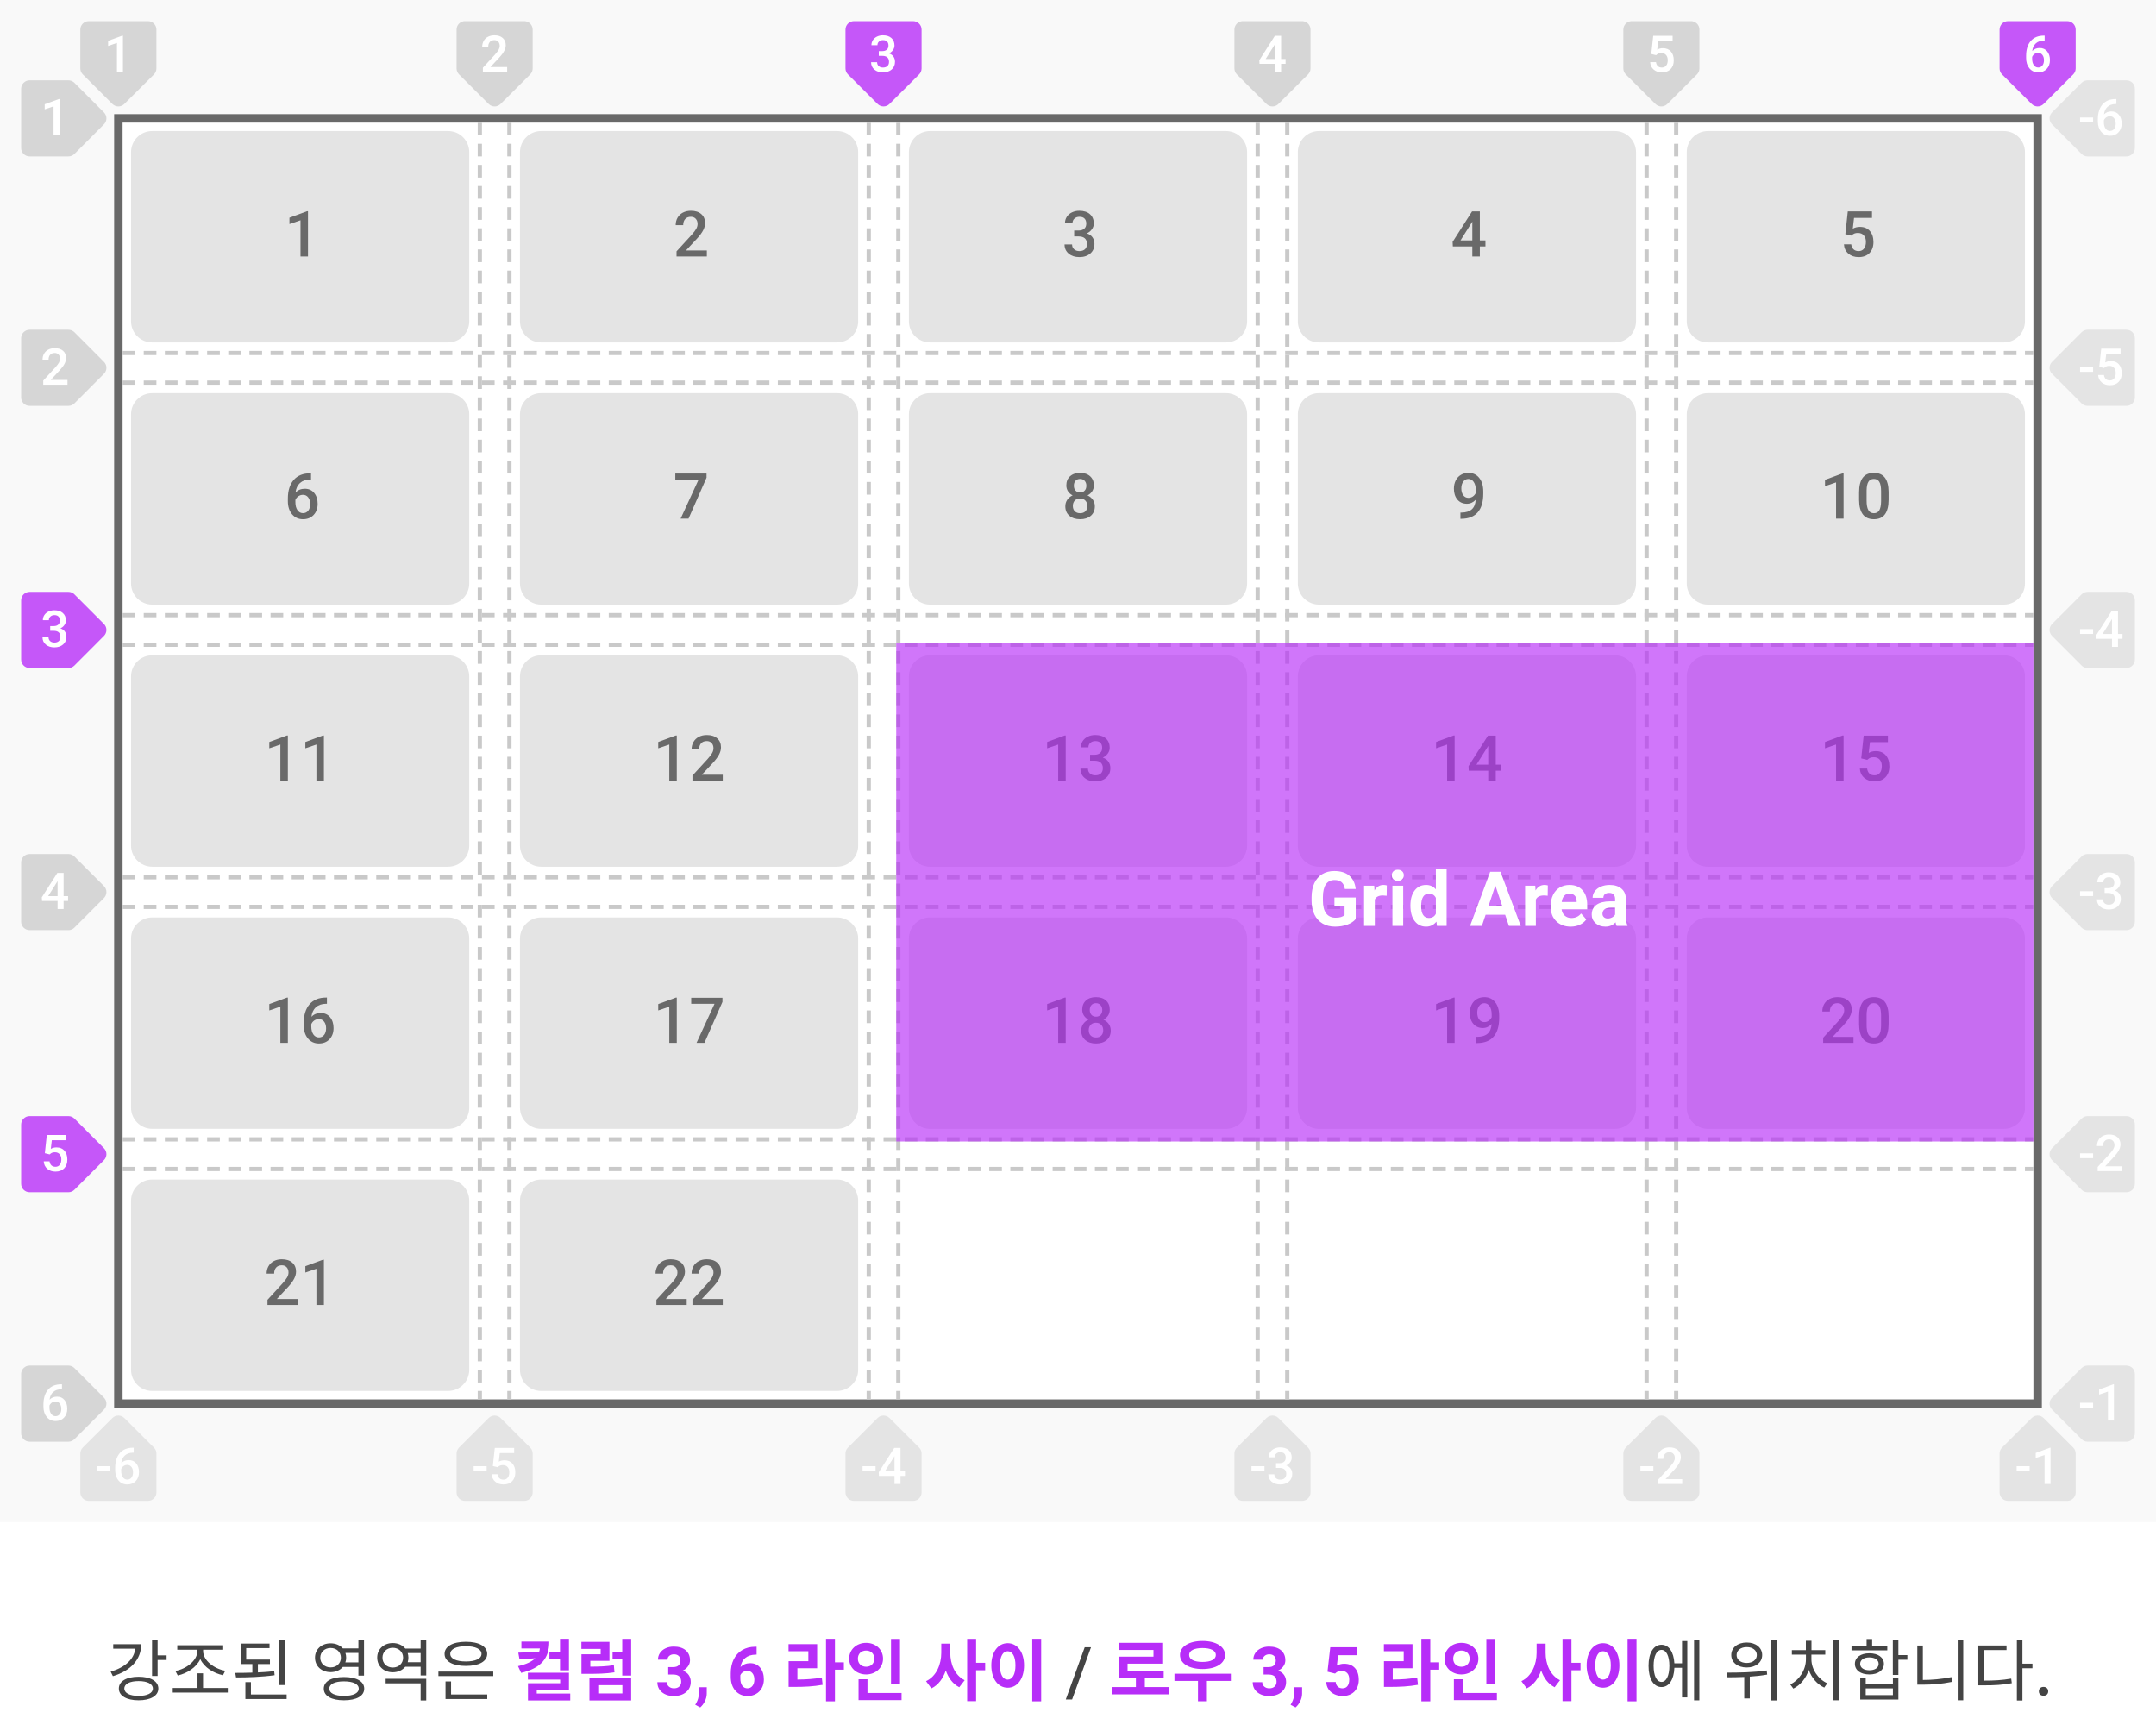 <svg width="510" height="405" viewBox="0 0 510 405" fill="none" xmlns="http://www.w3.org/2000/svg">
<g opacity="0.8">
<rect width="510" height="360" fill="#F7F7F7"/>
<path d="M19 7C19 5.895 19.895 5 21 5H35C36.105 5 37 5.895 37 7V16.186C37 16.717 36.789 17.226 36.413 17.601L29.413 24.589C28.632 25.369 27.368 25.369 26.587 24.589L19.587 17.601C19.211 17.226 19 16.717 19 16.186V7Z" fill="#CCCCCC"/>
<path d="M29.084 17H27.666V10.15L25.574 10.865V9.664L28.902 8.439H29.084V17Z" fill="white"/>
<path d="M108 7C108 5.895 108.895 5 110 5H124C125.105 5 126 5.895 126 7V16.186C126 16.717 125.789 17.226 125.413 17.601L118.413 24.589C117.632 25.369 116.368 25.369 115.587 24.589L108.587 17.601C108.211 17.226 108 16.717 108 16.186V7Z" fill="#CCCCCC"/>
<path d="M119.965 17H114.229V16.021L117.07 12.922C117.48 12.465 117.771 12.084 117.943 11.779C118.119 11.471 118.207 11.162 118.207 10.854C118.207 10.447 118.092 10.119 117.861 9.869C117.635 9.619 117.328 9.494 116.941 9.494C116.48 9.494 116.123 9.635 115.869 9.916C115.615 10.197 115.488 10.582 115.488 11.07H114.064C114.064 10.551 114.182 10.084 114.416 9.67C114.654 9.252 114.992 8.928 115.43 8.697C115.871 8.467 116.379 8.352 116.953 8.352C117.781 8.352 118.434 8.561 118.91 8.979C119.391 9.393 119.631 9.967 119.631 10.701C119.631 11.127 119.51 11.574 119.268 12.043C119.029 12.508 118.637 13.037 118.09 13.631L116.004 15.863H119.965V17Z" fill="white"/>
<path d="M200 7C200 5.895 200.895 5 202 5H216C217.105 5 218 5.895 218 7V16.186C218 16.717 217.789 17.226 217.413 17.601L210.413 24.589C209.632 25.369 208.368 25.369 207.587 24.589L200.587 17.601C200.211 17.226 200 16.717 200 16.186V7Z" fill="#B72DF8"/>
<path d="M207.875 12.084H208.742C209.18 12.08 209.525 11.967 209.779 11.744C210.037 11.521 210.166 11.199 210.166 10.777C210.166 10.371 210.059 10.057 209.844 9.834C209.633 9.607 209.309 9.494 208.871 9.494C208.488 9.494 208.174 9.605 207.928 9.828C207.682 10.047 207.559 10.334 207.559 10.69H206.135C206.135 10.252 206.25 9.854 206.48 9.494C206.715 9.135 207.039 8.855 207.453 8.656C207.871 8.453 208.338 8.352 208.854 8.352C209.705 8.352 210.373 8.566 210.857 8.996C211.346 9.422 211.59 10.016 211.59 10.777C211.59 11.16 211.467 11.521 211.221 11.861C210.979 12.197 210.664 12.451 210.277 12.623C210.746 12.783 211.102 13.035 211.344 13.379C211.59 13.723 211.713 14.133 211.713 14.609C211.713 15.375 211.449 15.984 210.922 16.438C210.398 16.891 209.709 17.117 208.854 17.117C208.033 17.117 207.361 16.898 206.838 16.461C206.314 16.023 206.053 15.441 206.053 14.715H207.477C207.477 15.09 207.602 15.395 207.852 15.629C208.105 15.863 208.445 15.98 208.871 15.98C209.312 15.98 209.66 15.863 209.914 15.629C210.168 15.395 210.295 15.055 210.295 14.609C210.295 14.16 210.162 13.815 209.896 13.572C209.631 13.33 209.236 13.209 208.713 13.209H207.875V12.084Z" fill="white"/>
<path d="M292 7C292 5.895 292.895 5 294 5H308C309.105 5 310 5.895 310 7V16.186C310 16.717 309.789 17.226 309.413 17.601L302.413 24.589C301.632 25.369 300.368 25.369 299.587 24.589L292.587 17.601C292.211 17.226 292 16.717 292 16.186V7Z" fill="#CCCCCC"/>
<path d="M303.045 13.959H304.105V15.102H303.045V17H301.621V15.102H297.936L297.895 14.234L301.574 8.469H303.045V13.959ZM299.389 13.959H301.621V10.396L301.516 10.584L299.389 13.959Z" fill="white"/>
<path d="M384 7C384 5.895 384.895 5 386 5H400C401.105 5 402 5.895 402 7V16.186C402 16.717 401.789 17.226 401.413 17.601L394.413 24.589C393.632 25.369 392.368 25.369 391.587 24.589L384.587 17.601C384.211 17.226 384 16.717 384 16.186V7Z" fill="#CCCCCC"/>
<path d="M390.609 12.77L391.072 8.469H395.654V9.699H392.256L392.021 11.738C392.416 11.512 392.861 11.398 393.357 11.398C394.17 11.398 394.801 11.658 395.25 12.178C395.703 12.697 395.93 13.396 395.93 14.275C395.93 15.143 395.68 15.834 395.18 16.35C394.68 16.861 393.994 17.117 393.123 17.117C392.342 17.117 391.693 16.896 391.178 16.455C390.666 16.01 390.389 15.424 390.346 14.697H391.723C391.777 15.111 391.926 15.43 392.168 15.652C392.41 15.871 392.727 15.98 393.117 15.98C393.555 15.98 393.895 15.824 394.137 15.512C394.383 15.199 394.506 14.773 394.506 14.234C394.506 13.715 394.371 13.305 394.102 13.004C393.832 12.699 393.461 12.547 392.988 12.547C392.73 12.547 392.512 12.582 392.332 12.652C392.152 12.719 391.957 12.852 391.746 13.051L390.609 12.77Z" fill="white"/>
<path d="M473 7C473 5.895 473.895 5 475 5H489C490.105 5 491 5.895 491 7V16.186C491 16.717 490.789 17.226 490.413 17.601L483.413 24.589C482.632 25.369 481.368 25.369 480.587 24.589L473.587 17.601C473.211 17.226 473 16.717 473 16.186V7Z" fill="#B72DF8"/>
<path d="M483.658 8.428V9.605H483.482C482.686 9.617 482.049 9.836 481.572 10.262C481.096 10.688 480.812 11.291 480.723 12.072C481.18 11.592 481.764 11.352 482.475 11.352C483.229 11.352 483.822 11.617 484.256 12.148C484.693 12.68 484.912 13.365 484.912 14.205C484.912 15.072 484.656 15.775 484.145 16.314C483.637 16.85 482.969 17.117 482.141 17.117C481.289 17.117 480.598 16.803 480.066 16.174C479.539 15.545 479.275 14.721 479.275 13.701V13.215C479.275 11.719 479.639 10.547 480.365 9.699C481.096 8.852 482.145 8.428 483.512 8.428H483.658ZM482.129 12.5C481.816 12.5 481.529 12.588 481.268 12.764C481.01 12.94 480.82 13.174 480.699 13.467V13.9C480.699 14.533 480.832 15.037 481.098 15.412C481.363 15.783 481.707 15.969 482.129 15.969C482.551 15.969 482.885 15.81 483.131 15.494C483.377 15.178 483.5 14.762 483.5 14.246C483.5 13.73 483.375 13.31 483.125 12.986C482.875 12.662 482.543 12.5 482.129 12.5Z" fill="white"/>
<path d="M37 353C37 354.105 36.105 355 35 355L21 355C19.895 355 19 354.105 19 353L19 343.814C19 343.283 19.211 342.774 19.587 342.399L26.587 335.411C27.368 334.631 28.632 334.631 29.413 335.411L36.413 342.399C36.789 342.774 37 343.283 37 343.814L37 353Z" fill="#DDDDDD"/>
<path d="M26.113 347.947H23.037V346.799H26.113V347.947ZM31.627 342.428V343.605H31.451C30.654 343.617 30.018 343.836 29.541 344.262C29.064 344.688 28.781 345.291 28.691 346.072C29.148 345.592 29.732 345.352 30.443 345.352C31.197 345.352 31.791 345.617 32.225 346.148C32.662 346.68 32.881 347.365 32.881 348.205C32.881 349.072 32.625 349.775 32.113 350.314C31.605 350.85 30.938 351.117 30.109 351.117C29.258 351.117 28.566 350.803 28.035 350.174C27.508 349.545 27.244 348.721 27.244 347.701V347.215C27.244 345.719 27.607 344.547 28.334 343.699C29.064 342.852 30.113 342.428 31.48 342.428H31.627ZM30.098 346.5C29.785 346.5 29.498 346.588 29.236 346.764C28.979 346.939 28.789 347.174 28.668 347.467V347.9C28.668 348.533 28.801 349.037 29.066 349.412C29.332 349.783 29.676 349.969 30.098 349.969C30.52 349.969 30.854 349.811 31.1 349.494C31.346 349.178 31.469 348.762 31.469 348.246C31.469 347.73 31.344 347.311 31.094 346.986C30.844 346.662 30.512 346.5 30.098 346.5Z" fill="white"/>
<path d="M126 353C126 354.105 125.105 355 124 355L110 355C108.895 355 108 354.105 108 353L108 343.814C108 343.283 108.211 342.774 108.587 342.399L115.587 335.411C116.368 334.631 117.632 334.631 118.413 335.411L125.413 342.399C125.789 342.774 126 343.283 126 343.814L126 353Z" fill="#DDDDDD"/>
<path d="M115.113 347.947H112.037V346.799H115.113V347.947ZM116.578 346.77L117.041 342.469H121.623V343.699H118.225L117.99 345.738C118.385 345.512 118.83 345.398 119.326 345.398C120.139 345.398 120.77 345.658 121.219 346.178C121.672 346.697 121.898 347.396 121.898 348.275C121.898 349.143 121.648 349.834 121.148 350.35C120.648 350.861 119.963 351.117 119.092 351.117C118.311 351.117 117.662 350.896 117.146 350.455C116.635 350.01 116.357 349.424 116.314 348.697H117.691C117.746 349.111 117.895 349.43 118.137 349.652C118.379 349.871 118.695 349.98 119.086 349.98C119.523 349.98 119.863 349.824 120.105 349.512C120.352 349.199 120.475 348.773 120.475 348.234C120.475 347.715 120.34 347.305 120.07 347.004C119.801 346.699 119.43 346.547 118.957 346.547C118.699 346.547 118.48 346.582 118.301 346.652C118.121 346.719 117.926 346.852 117.715 347.051L116.578 346.77Z" fill="white"/>
<path d="M218 353C218 354.105 217.105 355 216 355L202 355C200.895 355 200 354.105 200 353L200 343.814C200 343.283 200.211 342.774 200.587 342.399L207.587 335.411C208.368 334.631 209.632 334.631 210.413 335.411L217.413 342.399C217.789 342.774 218 343.283 218 343.814L218 353Z" fill="#DDDDDD"/>
<path d="M207.113 347.947H204.037V346.799H207.113V347.947ZM213.014 347.959H214.074V349.102H213.014V351H211.59V349.102H207.904L207.863 348.234L211.543 342.469H213.014V347.959ZM209.357 347.959H211.59V344.396L211.484 344.584L209.357 347.959Z" fill="white"/>
<path d="M310 353C310 354.105 309.105 355 308 355L294 355C292.895 355 292 354.105 292 353L292 343.814C292 343.283 292.211 342.774 292.587 342.399L299.587 335.411C300.368 334.631 301.632 334.631 302.413 335.411L309.413 342.399C309.789 342.774 310 343.283 310 343.814L310 353Z" fill="#DDDDDD"/>
<path d="M299.113 347.947H296.037V346.799H299.113V347.947ZM301.844 346.084H302.711C303.148 346.08 303.494 345.967 303.748 345.744C304.006 345.521 304.135 345.199 304.135 344.777C304.135 344.371 304.027 344.057 303.812 343.834C303.602 343.607 303.277 343.494 302.84 343.494C302.457 343.494 302.143 343.605 301.896 343.828C301.65 344.047 301.527 344.334 301.527 344.689H300.104C300.104 344.252 300.219 343.854 300.449 343.494C300.684 343.135 301.008 342.855 301.422 342.656C301.84 342.453 302.307 342.352 302.822 342.352C303.674 342.352 304.342 342.566 304.826 342.996C305.314 343.422 305.559 344.016 305.559 344.777C305.559 345.16 305.436 345.521 305.189 345.861C304.947 346.197 304.633 346.451 304.246 346.623C304.715 346.783 305.07 347.035 305.312 347.379C305.559 347.723 305.682 348.133 305.682 348.609C305.682 349.375 305.418 349.984 304.891 350.438C304.367 350.891 303.678 351.117 302.822 351.117C302.002 351.117 301.33 350.898 300.807 350.461C300.283 350.023 300.021 349.441 300.021 348.715H301.445C301.445 349.09 301.57 349.395 301.82 349.629C302.074 349.863 302.414 349.98 302.84 349.98C303.281 349.98 303.629 349.863 303.883 349.629C304.137 349.395 304.264 349.055 304.264 348.609C304.264 348.16 304.131 347.814 303.865 347.572C303.6 347.33 303.205 347.209 302.682 347.209H301.844V346.084Z" fill="white"/>
<path d="M402 353C402 354.105 401.105 355 400 355L386 355C384.895 355 384 354.105 384 353L384 343.814C384 343.283 384.211 342.774 384.587 342.399L391.587 335.411C392.368 334.631 393.632 334.631 394.413 335.411L401.413 342.399C401.789 342.774 402 343.283 402 343.814L402 353Z" fill="#DDDDDD"/>
<path d="M391.113 347.947H388.037V346.799H391.113V347.947ZM397.934 351H392.197V350.021L395.039 346.922C395.449 346.465 395.74 346.084 395.912 345.779C396.088 345.471 396.176 345.162 396.176 344.854C396.176 344.447 396.061 344.119 395.83 343.869C395.604 343.619 395.297 343.494 394.91 343.494C394.449 343.494 394.092 343.635 393.838 343.916C393.584 344.197 393.457 344.582 393.457 345.07H392.033C392.033 344.551 392.15 344.084 392.385 343.67C392.623 343.252 392.961 342.928 393.398 342.697C393.84 342.467 394.348 342.352 394.922 342.352C395.75 342.352 396.402 342.561 396.879 342.979C397.359 343.393 397.6 343.967 397.6 344.701C397.6 345.127 397.479 345.574 397.236 346.043C396.998 346.508 396.605 347.037 396.059 347.631L393.973 349.863H397.934V351Z" fill="white"/>
<path d="M491 353C491 354.105 490.105 355 489 355L475 355C473.895 355 473 354.105 473 353L473 343.814C473 343.283 473.211 342.774 473.587 342.399L480.587 335.411C481.368 334.631 482.632 334.631 483.413 335.411L490.413 342.399C490.789 342.774 491 343.283 491 343.814L491 353Z" fill="#DDDDDD"/>
<path d="M480.113 347.947H477.037V346.799H480.113V347.947ZM485.053 351H483.635V344.15L481.543 344.865V343.664L484.871 342.439H485.053V351Z" fill="white"/>
<path d="M7 37C5.895 37 5 36.105 5 35L5 21C5 19.895 5.895 19 7 19L16.186 19C16.717 19 17.226 19.211 17.601 19.587L24.589 26.587C25.369 27.368 25.369 28.632 24.589 29.413L17.601 36.413C17.226 36.789 16.717 37 16.186 37L7 37Z" fill="#CCCCCC"/>
<path d="M14.084 32H12.666V25.15L10.574 25.865V24.664L13.902 23.439H14.084V32Z" fill="white"/>
<path d="M7 96C5.895 96 5 95.105 5 94L5 80C5 78.895 5.895 78 7 78L16.186 78C16.717 78 17.226 78.211 17.601 78.587L24.589 85.587C25.369 86.368 25.369 87.632 24.589 88.413L17.601 95.413C17.226 95.789 16.717 96 16.186 96L7 96Z" fill="#CCCCCC"/>
<path d="M15.965 91H10.229V90.022L13.07 86.922C13.48 86.465 13.771 86.084 13.943 85.779C14.119 85.471 14.207 85.162 14.207 84.853C14.207 84.447 14.092 84.119 13.861 83.869C13.635 83.619 13.328 83.494 12.941 83.494C12.48 83.494 12.123 83.635 11.869 83.916C11.615 84.197 11.488 84.582 11.488 85.07H10.065C10.065 84.551 10.182 84.084 10.416 83.67C10.654 83.252 10.992 82.928 11.43 82.697C11.871 82.467 12.379 82.352 12.953 82.352C13.781 82.352 14.434 82.561 14.91 82.978C15.391 83.393 15.631 83.967 15.631 84.701C15.631 85.127 15.51 85.574 15.268 86.043C15.029 86.508 14.637 87.037 14.09 87.631L12.004 89.863H15.965V91Z" fill="white"/>
<path d="M7 158C5.895 158 5 157.105 5 156L5 142C5 140.895 5.895 140 7 140L16.186 140C16.717 140 17.226 140.211 17.601 140.587L24.589 147.587C25.369 148.368 25.369 149.632 24.589 150.413L17.601 157.413C17.226 157.789 16.717 158 16.186 158L7 158Z" fill="#B72DF8"/>
<path d="M11.875 148.084H12.742C13.18 148.08 13.525 147.967 13.779 147.744C14.037 147.521 14.166 147.199 14.166 146.777C14.166 146.371 14.059 146.057 13.844 145.834C13.633 145.607 13.309 145.494 12.871 145.494C12.488 145.494 12.174 145.605 11.928 145.828C11.682 146.047 11.559 146.334 11.559 146.689H10.135C10.135 146.252 10.25 145.854 10.48 145.494C10.715 145.135 11.039 144.855 11.453 144.656C11.871 144.453 12.338 144.352 12.854 144.352C13.705 144.352 14.373 144.566 14.857 144.996C15.346 145.422 15.59 146.016 15.59 146.777C15.59 147.16 15.467 147.521 15.221 147.861C14.979 148.197 14.664 148.451 14.277 148.623C14.746 148.783 15.102 149.035 15.344 149.379C15.59 149.723 15.713 150.133 15.713 150.609C15.713 151.375 15.449 151.984 14.922 152.438C14.398 152.891 13.709 153.117 12.854 153.117C12.033 153.117 11.361 152.898 10.838 152.461C10.315 152.023 10.053 151.441 10.053 150.715H11.477C11.477 151.09 11.602 151.395 11.852 151.629C12.105 151.863 12.445 151.98 12.871 151.98C13.312 151.98 13.66 151.863 13.914 151.629C14.168 151.395 14.295 151.055 14.295 150.609C14.295 150.16 14.162 149.814 13.896 149.572C13.631 149.33 13.236 149.209 12.713 149.209H11.875V148.084Z" fill="white"/>
<path d="M7 220C5.895 220 5 219.105 5 218L5 204C5 202.895 5.895 202 7 202L16.186 202C16.717 202 17.226 202.211 17.601 202.587L24.589 209.587C25.369 210.368 25.369 211.632 24.589 212.413L17.601 219.413C17.226 219.789 16.717 220 16.186 220L7 220Z" fill="#CCCCCC"/>
<path d="M15.045 211.959H16.105V213.102H15.045V215H13.621V213.102H9.936L9.895 212.234L13.574 206.469H15.045V211.959ZM11.389 211.959H13.621V208.396L13.516 208.584L11.389 211.959Z" fill="white"/>
<path d="M7 282C5.895 282 5 281.105 5 280L5 266C5 264.895 5.895 264 7 264L16.186 264C16.717 264 17.226 264.211 17.601 264.587L24.589 271.587C25.369 272.368 25.369 273.632 24.589 274.413L17.601 281.413C17.226 281.789 16.717 282 16.186 282L7 282Z" fill="#B72DF8"/>
<path d="M10.609 272.77L11.072 268.469H15.654V269.699H12.256L12.021 271.738C12.416 271.512 12.861 271.398 13.357 271.398C14.17 271.398 14.801 271.658 15.25 272.178C15.703 272.697 15.93 273.396 15.93 274.275C15.93 275.143 15.68 275.834 15.18 276.35C14.68 276.861 13.994 277.117 13.123 277.117C12.342 277.117 11.693 276.896 11.178 276.455C10.666 276.01 10.389 275.424 10.346 274.697H11.723C11.777 275.111 11.926 275.43 12.168 275.652C12.41 275.871 12.727 275.98 13.117 275.98C13.555 275.98 13.895 275.824 14.137 275.512C14.383 275.199 14.506 274.773 14.506 274.234C14.506 273.715 14.371 273.305 14.102 273.004C13.832 272.699 13.461 272.547 12.988 272.547C12.73 272.547 12.512 272.582 12.332 272.652C12.152 272.719 11.957 272.852 11.746 273.051L10.609 272.77Z" fill="white"/>
<path d="M7 341C5.895 341 5 340.105 5 339L5 325C5 323.895 5.895 323 7 323L16.186 323C16.717 323 17.226 323.211 17.601 323.587L24.589 330.587C25.369 331.368 25.369 332.632 24.589 333.413L17.601 340.413C17.226 340.789 16.717 341 16.186 341L7 341Z" fill="#CCCCCC"/>
<path d="M14.658 327.428V328.605H14.482C13.685 328.617 13.049 328.836 12.572 329.262C12.096 329.688 11.812 330.291 11.723 331.072C12.18 330.592 12.764 330.352 13.475 330.352C14.229 330.352 14.822 330.617 15.256 331.148C15.693 331.68 15.912 332.365 15.912 333.205C15.912 334.072 15.656 334.775 15.145 335.314C14.637 335.85 13.969 336.117 13.141 336.117C12.289 336.117 11.598 335.803 11.066 335.174C10.539 334.545 10.275 333.721 10.275 332.701V332.215C10.275 330.719 10.639 329.547 11.365 328.699C12.096 327.852 13.145 327.428 14.512 327.428H14.658ZM13.129 331.5C12.816 331.5 12.529 331.588 12.268 331.764C12.01 331.939 11.82 332.174 11.699 332.467V332.9C11.699 333.533 11.832 334.037 12.098 334.412C12.363 334.783 12.707 334.969 13.129 334.969C13.551 334.969 13.885 334.811 14.131 334.494C14.377 334.178 14.5 333.762 14.5 333.246C14.5 332.73 14.375 332.311 14.125 331.986C13.875 331.662 13.543 331.5 13.129 331.5Z" fill="white"/>
<path d="M503 19C504.105 19 505 19.895 505 21L505 35C505 36.105 504.105 37 503 37L493.814 37C493.283 37 492.774 36.789 492.399 36.413L485.411 29.413C484.631 28.632 484.631 27.368 485.411 26.587L492.399 19.587C492.774 19.211 493.283 19 493.814 19L503 19Z" fill="#DDDDDD"/>
<path d="M495.113 28.947H492.037V27.799H495.113V28.947ZM500.627 23.428V24.605H500.451C499.654 24.617 499.018 24.836 498.541 25.262C498.064 25.688 497.781 26.291 497.691 27.072C498.148 26.592 498.732 26.352 499.443 26.352C500.197 26.352 500.791 26.617 501.225 27.148C501.662 27.68 501.881 28.365 501.881 29.205C501.881 30.072 501.625 30.775 501.113 31.314C500.605 31.85 499.938 32.117 499.109 32.117C498.258 32.117 497.566 31.803 497.035 31.174C496.508 30.545 496.244 29.721 496.244 28.701V28.215C496.244 26.719 496.607 25.547 497.334 24.699C498.064 23.852 499.113 23.428 500.48 23.428H500.627ZM499.098 27.5C498.785 27.5 498.498 27.588 498.236 27.764C497.979 27.939 497.789 28.174 497.668 28.467V28.9C497.668 29.533 497.801 30.037 498.066 30.412C498.332 30.783 498.676 30.969 499.098 30.969C499.52 30.969 499.854 30.811 500.1 30.494C500.346 30.178 500.469 29.762 500.469 29.246C500.469 28.73 500.344 28.311 500.094 27.986C499.844 27.662 499.512 27.5 499.098 27.5Z" fill="white"/>
<path d="M503 78C504.105 78 505 78.895 505 80L505 94C505 95.105 504.105 96 503 96L493.814 96C493.283 96 492.774 95.789 492.399 95.413L485.411 88.413C484.631 87.632 484.631 86.368 485.411 85.587L492.399 78.587C492.774 78.211 493.283 78 493.814 78L503 78Z" fill="#DDDDDD"/>
<path d="M495.113 87.947H492.037V86.799H495.113V87.947ZM496.578 86.769L497.041 82.469H501.623V83.699H498.225L497.99 85.738C498.385 85.512 498.83 85.398 499.326 85.398C500.139 85.398 500.77 85.658 501.219 86.178C501.672 86.697 501.898 87.397 501.898 88.275C501.898 89.143 501.648 89.834 501.148 90.35C500.648 90.861 499.963 91.117 499.092 91.117C498.311 91.117 497.662 90.897 497.146 90.455C496.635 90.01 496.357 89.424 496.314 88.697H497.691C497.746 89.111 497.895 89.43 498.137 89.652C498.379 89.871 498.695 89.981 499.086 89.981C499.523 89.981 499.863 89.824 500.105 89.512C500.352 89.199 500.475 88.773 500.475 88.234C500.475 87.715 500.34 87.305 500.07 87.004C499.801 86.699 499.43 86.547 498.957 86.547C498.699 86.547 498.48 86.582 498.301 86.652C498.121 86.719 497.926 86.852 497.715 87.051L496.578 86.769Z" fill="white"/>
<path d="M503 140C504.105 140 505 140.895 505 142L505 156C505 157.105 504.105 158 503 158L493.814 158C493.283 158 492.774 157.789 492.399 157.413L485.411 150.413C484.631 149.632 484.631 148.368 485.411 147.587L492.399 140.587C492.774 140.211 493.283 140 493.814 140L503 140Z" fill="#DDDDDD"/>
<path d="M495.113 149.947H492.037V148.799H495.113V149.947ZM501.014 149.959H502.074V151.102H501.014V153H499.59V151.102H495.904L495.863 150.234L499.543 144.469H501.014V149.959ZM497.357 149.959H499.59V146.396L499.484 146.584L497.357 149.959Z" fill="white"/>
<path d="M503 202C504.105 202 505 202.895 505 204L505 218C505 219.105 504.105 220 503 220L493.814 220C493.283 220 492.774 219.789 492.399 219.413L485.411 212.413C484.631 211.632 484.631 210.368 485.411 209.587L492.399 202.587C492.774 202.211 493.283 202 493.814 202L503 202Z" fill="#DDDDDD"/>
<path d="M495.113 211.947H492.037V210.799H495.113V211.947ZM497.844 210.084H498.711C499.148 210.08 499.494 209.967 499.748 209.744C500.006 209.521 500.135 209.199 500.135 208.777C500.135 208.371 500.027 208.057 499.812 207.834C499.602 207.607 499.277 207.494 498.84 207.494C498.457 207.494 498.143 207.605 497.896 207.828C497.65 208.047 497.527 208.334 497.527 208.689H496.104C496.104 208.252 496.219 207.854 496.449 207.494C496.684 207.135 497.008 206.855 497.422 206.656C497.84 206.453 498.307 206.352 498.822 206.352C499.674 206.352 500.342 206.566 500.826 206.996C501.314 207.422 501.559 208.016 501.559 208.777C501.559 209.16 501.436 209.521 501.189 209.861C500.947 210.197 500.633 210.451 500.246 210.623C500.715 210.783 501.07 211.035 501.312 211.379C501.559 211.723 501.682 212.133 501.682 212.609C501.682 213.375 501.418 213.984 500.891 214.438C500.367 214.891 499.678 215.117 498.822 215.117C498.002 215.117 497.33 214.898 496.807 214.461C496.283 214.023 496.021 213.441 496.021 212.715H497.445C497.445 213.09 497.57 213.395 497.82 213.629C498.074 213.863 498.414 213.98 498.84 213.98C499.281 213.98 499.629 213.863 499.883 213.629C500.137 213.395 500.264 213.055 500.264 212.609C500.264 212.16 500.131 211.814 499.865 211.572C499.6 211.33 499.205 211.209 498.682 211.209H497.844V210.084Z" fill="white"/>
<path d="M503 264C504.105 264 505 264.895 505 266L505 280C505 281.105 504.105 282 503 282L493.814 282C493.283 282 492.774 281.789 492.399 281.413L485.411 274.413C484.631 273.632 484.631 272.368 485.411 271.587L492.399 264.587C492.774 264.211 493.283 264 493.814 264L503 264Z" fill="#DDDDDD"/>
<path d="M495.113 273.947H492.037V272.799H495.113V273.947ZM501.934 277H496.197V276.021L499.039 272.922C499.449 272.465 499.74 272.084 499.912 271.779C500.088 271.471 500.176 271.162 500.176 270.854C500.176 270.447 500.061 270.119 499.83 269.869C499.604 269.619 499.297 269.494 498.91 269.494C498.449 269.494 498.092 269.635 497.838 269.916C497.584 270.197 497.457 270.582 497.457 271.07H496.033C496.033 270.551 496.15 270.084 496.385 269.67C496.623 269.252 496.961 268.928 497.398 268.697C497.84 268.467 498.348 268.352 498.922 268.352C499.75 268.352 500.402 268.561 500.879 268.979C501.359 269.393 501.6 269.967 501.6 270.701C501.6 271.127 501.479 271.574 501.236 272.043C500.998 272.508 500.605 273.037 500.059 273.631L497.973 275.863H501.934V277Z" fill="white"/>
<path d="M503 323C504.105 323 505 323.895 505 325L505 339C505 340.105 504.105 341 503 341L493.814 341C493.283 341 492.774 340.789 492.399 340.413L485.411 333.413C484.631 332.632 484.631 331.368 485.411 330.587L492.399 323.587C492.774 323.211 493.283 323 493.814 323L503 323Z" fill="#DDDDDD"/>
<path d="M495.113 332.947H492.037V331.799H495.113V332.947ZM500.053 336H498.635V329.15L496.543 329.865V328.664L499.871 327.439H500.053V336Z" fill="white"/>
<rect width="452" height="302" transform="translate(29 29)" fill="white"/>
<path d="M31 36C31 33.239 33.239 31 36 31H106C108.761 31 111 33.239 111 36V76C111 78.761 108.761 81 106 81H36C33.239 81 31 78.761 31 76V36Z" fill="#DDDDDD"/>
<path d="M72.855 60.667H71.082V52.105L68.468 52.998V51.497L72.628 49.966H72.855V60.667Z" fill="#444444"/>
<path d="M123 36C123 33.239 125.239 31 128 31H198C200.761 31 203 33.239 203 36V76C203 78.761 200.761 81 198 81H128C125.239 81 123 78.761 123 76V36Z" fill="#DDDDDD"/>
<path d="M167.206 60.667H160.036V59.444L163.588 55.569C164.101 54.998 164.464 54.522 164.679 54.141C164.899 53.755 165.009 53.369 165.009 52.984C165.009 52.476 164.865 52.066 164.577 51.753C164.293 51.441 163.91 51.284 163.427 51.284C162.851 51.284 162.404 51.46 162.086 51.812C161.769 52.163 161.61 52.644 161.61 53.255H159.831C159.831 52.605 159.977 52.022 160.27 51.504C160.568 50.982 160.99 50.576 161.537 50.288C162.089 50 162.724 49.856 163.441 49.856C164.477 49.856 165.292 50.117 165.888 50.64C166.488 51.157 166.789 51.875 166.789 52.793C166.789 53.325 166.637 53.885 166.334 54.471C166.037 55.051 165.546 55.713 164.862 56.455L162.255 59.246H167.206V60.667Z" fill="#444444"/>
<path d="M215 36C215 33.239 217.239 31 220 31H290C292.761 31 295 33.239 295 36V76C295 78.761 292.761 81 290 81H220C217.239 81 215 78.761 215 76V36Z" fill="#DDDDDD"/>
<path d="M254.094 54.522H255.178C255.725 54.517 256.157 54.375 256.474 54.097C256.796 53.819 256.958 53.416 256.958 52.888C256.958 52.381 256.823 51.987 256.555 51.709C256.291 51.426 255.886 51.284 255.339 51.284C254.86 51.284 254.467 51.424 254.16 51.702C253.852 51.975 253.698 52.334 253.698 52.779H251.918C251.918 52.232 252.062 51.734 252.351 51.284C252.644 50.835 253.049 50.486 253.566 50.237C254.089 49.983 254.672 49.856 255.317 49.856C256.381 49.856 257.216 50.125 257.822 50.662C258.432 51.194 258.737 51.936 258.737 52.888C258.737 53.367 258.583 53.819 258.276 54.243C257.973 54.663 257.58 54.981 257.097 55.196C257.683 55.396 258.127 55.711 258.43 56.14C258.737 56.57 258.891 57.083 258.891 57.678C258.891 58.636 258.562 59.397 257.902 59.964C257.248 60.53 256.386 60.813 255.317 60.813C254.292 60.813 253.452 60.54 252.797 59.993C252.143 59.446 251.816 58.718 251.816 57.81H253.596C253.596 58.279 253.752 58.66 254.064 58.953C254.382 59.246 254.807 59.392 255.339 59.392C255.891 59.392 256.325 59.246 256.643 58.953C256.96 58.66 257.119 58.235 257.119 57.678C257.119 57.117 256.953 56.685 256.621 56.382C256.289 56.079 255.795 55.928 255.141 55.928H254.094V54.522Z" fill="#444444"/>
<path d="M307 36C307 33.239 309.239 31 312 31H382C384.761 31 387 33.239 387 36V76C387 78.761 384.761 81 382 81H312C309.239 81 307 78.761 307 76V36Z" fill="#DDDDDD"/>
<path d="M350.056 56.865H351.382V58.294H350.056V60.667H348.276V58.294H343.669L343.618 57.21L348.218 50.003H350.056V56.865ZM345.486 56.865H348.276V52.412L348.145 52.647L345.486 56.865Z" fill="#444444"/>
<path d="M399 36C399 33.239 401.239 31 404 31H474C476.761 31 479 33.239 479 36V76C479 78.761 476.761 81 474 81H404C401.239 81 399 78.761 399 76V36Z" fill="#DDDDDD"/>
<path d="M436.512 55.379L437.09 50.003H442.818V51.541H438.57L438.277 54.09C438.77 53.806 439.327 53.665 439.947 53.665C440.962 53.665 441.751 53.989 442.312 54.639C442.879 55.288 443.162 56.162 443.162 57.261C443.162 58.345 442.85 59.209 442.225 59.854C441.6 60.493 440.743 60.813 439.654 60.813C438.677 60.813 437.867 60.537 437.222 59.986C436.583 59.429 436.236 58.697 436.182 57.788H437.903C437.972 58.306 438.157 58.704 438.46 58.982C438.763 59.256 439.158 59.392 439.646 59.392C440.193 59.392 440.618 59.197 440.921 58.806C441.229 58.416 441.382 57.883 441.382 57.21C441.382 56.56 441.214 56.048 440.877 55.672C440.54 55.291 440.076 55.1 439.485 55.1C439.163 55.1 438.89 55.144 438.665 55.232C438.44 55.315 438.196 55.481 437.933 55.73L436.512 55.379Z" fill="#444444"/>
<path d="M31 98C31 95.239 33.239 93 36 93H106C108.761 93 111 95.239 111 98V138C111 140.761 108.761 143 106 143H36C33.239 143 31 140.761 31 138V98Z" fill="#DDDDDD"/>
<path d="M73.573 111.951V113.424H73.353C72.357 113.438 71.561 113.712 70.965 114.244C70.37 114.776 70.016 115.531 69.903 116.507C70.475 115.906 71.205 115.606 72.093 115.606C73.036 115.606 73.778 115.938 74.32 116.602C74.867 117.266 75.14 118.123 75.14 119.173C75.14 120.257 74.82 121.136 74.181 121.81C73.546 122.479 72.711 122.813 71.676 122.813C70.611 122.813 69.747 122.42 69.083 121.634C68.424 120.848 68.094 119.818 68.094 118.543V117.935C68.094 116.065 68.548 114.6 69.457 113.541C70.37 112.481 71.681 111.951 73.39 111.951H73.573ZM71.661 117.042C71.27 117.042 70.912 117.152 70.585 117.371C70.262 117.591 70.025 117.884 69.874 118.25V118.792C69.874 119.583 70.04 120.213 70.372 120.682C70.704 121.146 71.134 121.378 71.661 121.378C72.189 121.378 72.606 121.18 72.914 120.784C73.221 120.389 73.375 119.869 73.375 119.224C73.375 118.58 73.219 118.055 72.906 117.65C72.594 117.244 72.179 117.042 71.661 117.042Z" fill="#444444"/>
<path d="M123 98C123 95.239 125.239 93 128 93H198C200.761 93 203 95.239 203 98V138C203 140.761 200.761 143 198 143H128C125.239 143 123 140.761 123 138V98Z" fill="#DDDDDD"/>
<path d="M167.133 112.991L162.87 122.667H161.002L165.258 113.431H159.743V112.003H167.133V112.991Z" fill="#444444"/>
<path d="M215 98C215 95.239 217.239 93 220 93H290C292.761 93 295 95.239 295 98V138C295 140.761 292.761 143 290 143H220C217.239 143 215 140.761 215 138V98Z" fill="#DDDDDD"/>
<path d="M258.752 114.815C258.752 115.338 258.618 115.804 258.349 116.214C258.081 116.619 257.714 116.939 257.25 117.174C257.807 117.432 258.234 117.786 258.532 118.236C258.835 118.685 258.986 119.193 258.986 119.759C258.986 120.697 258.669 121.441 258.034 121.993C257.399 122.54 256.555 122.813 255.5 122.813C254.44 122.813 253.591 122.537 252.951 121.986C252.316 121.434 251.999 120.692 251.999 119.759C251.999 119.188 252.15 118.675 252.453 118.221C252.756 117.767 253.181 117.418 253.728 117.174C253.269 116.939 252.905 116.619 252.636 116.214C252.373 115.804 252.241 115.338 252.241 114.815C252.241 113.907 252.534 113.187 253.12 112.655C253.706 112.122 254.497 111.856 255.493 111.856C256.494 111.856 257.287 112.122 257.873 112.655C258.459 113.187 258.752 113.907 258.752 114.815ZM257.207 119.671C257.207 119.144 257.048 118.719 256.73 118.397C256.418 118.07 256.003 117.906 255.485 117.906C254.968 117.906 254.553 118.067 254.24 118.389C253.933 118.712 253.779 119.139 253.779 119.671C253.779 120.194 253.93 120.611 254.233 120.924C254.541 121.236 254.963 121.392 255.5 121.392C256.037 121.392 256.455 121.241 256.752 120.938C257.055 120.635 257.207 120.213 257.207 119.671ZM256.979 114.881C256.979 114.417 256.845 114.036 256.577 113.739C256.308 113.436 255.947 113.284 255.493 113.284C255.039 113.284 254.68 113.428 254.416 113.717C254.152 114 254.021 114.388 254.021 114.881C254.021 115.369 254.152 115.758 254.416 116.046C254.685 116.334 255.046 116.478 255.5 116.478C255.954 116.478 256.313 116.334 256.577 116.046C256.845 115.758 256.979 115.369 256.979 114.881Z" fill="#444444"/>
<path d="M307 98C307 95.239 309.239 93 312 93H382C384.761 93 387 95.239 387 98V138C387 140.761 384.761 143 382 143H312C309.239 143 307 140.761 307 138V98Z" fill="#DDDDDD"/>
<path d="M349.082 118.206C348.486 118.836 347.791 119.151 346.995 119.151C346.057 119.151 345.31 118.824 344.753 118.17C344.197 117.51 343.918 116.646 343.918 115.577C343.918 114.874 344.06 114.237 344.343 113.665C344.626 113.094 345.029 112.65 345.552 112.332C346.074 112.015 346.68 111.856 347.368 111.856C348.442 111.856 349.294 112.257 349.924 113.057C350.554 113.858 350.869 114.93 350.869 116.273V116.771C350.869 118.695 350.435 120.162 349.565 121.173C348.696 122.183 347.4 122.696 345.676 122.711H345.464V121.239H345.72C346.77 121.224 347.576 120.972 348.137 120.484C348.699 119.991 349.014 119.232 349.082 118.206ZM347.368 117.76C347.725 117.76 348.059 117.657 348.372 117.452C348.684 117.247 348.926 116.964 349.097 116.602V115.906C349.097 115.12 348.936 114.488 348.613 114.01C348.291 113.531 347.874 113.292 347.361 113.292C346.848 113.292 346.438 113.504 346.13 113.929C345.828 114.349 345.676 114.881 345.676 115.526C345.676 116.195 345.83 116.734 346.138 117.144C346.445 117.554 346.855 117.76 347.368 117.76Z" fill="#444444"/>
<path d="M399 98C399 95.239 401.239 93 404 93H474C476.761 93 479 95.239 479 98V138C479 140.761 476.761 143 474 143H404C401.239 143 399 140.761 399 138V98Z" fill="#DDDDDD"/>
<path d="M436.092 122.667H434.32V114.105L431.705 114.998V113.497L435.865 111.966H436.092V122.667ZM446.749 118.177C446.749 119.71 446.461 120.867 445.885 121.649C445.313 122.425 444.442 122.813 443.27 122.813C442.118 122.813 441.249 122.435 440.663 121.678C440.082 120.916 439.784 119.791 439.769 118.302V116.456C439.769 114.923 440.055 113.773 440.626 113.006C441.202 112.24 442.079 111.856 443.255 111.856C444.422 111.856 445.292 112.23 445.863 112.977C446.439 113.724 446.734 114.842 446.749 116.331V118.177ZM444.969 116.185C444.969 115.184 444.833 114.451 444.559 113.988C444.286 113.519 443.851 113.284 443.255 113.284C442.674 113.284 442.247 113.507 441.974 113.951C441.7 114.39 441.556 115.079 441.542 116.016V118.433C441.542 119.429 441.681 120.172 441.959 120.66C442.237 121.148 442.674 121.392 443.27 121.392C443.841 121.392 444.264 121.168 444.537 120.719C444.811 120.264 444.955 119.556 444.969 118.594V116.185Z" fill="#444444"/>
<path d="M31 160C31 157.239 33.239 155 36 155H106C108.761 155 111 157.239 111 160V200C111 202.761 108.761 205 106 205H36C33.239 205 31 202.761 31 200V160Z" fill="#DDDDDD"/>
<path d="M68.092 184.667H66.32V176.105L63.705 176.998V175.497L67.865 173.966H68.092V184.667ZM76.618 184.667H74.845V176.105L72.231 176.998V175.497L76.391 173.966H76.618V184.667Z" fill="#444444"/>
<path d="M123 160C123 157.239 125.239 155 128 155H198C200.761 155 203 157.239 203 160V200C203 202.761 200.761 205 198 205H128C125.239 205 123 202.761 123 200V160Z" fill="#DDDDDD"/>
<path d="M160.092 184.667H158.32V176.105L155.705 176.998V175.497L159.865 173.966H160.092V184.667ZM170.969 184.667H163.798V183.444L167.351 179.569C167.863 178.998 168.227 178.522 168.442 178.141C168.662 177.755 168.771 177.369 168.771 176.984C168.771 176.476 168.627 176.066 168.339 175.753C168.056 175.441 167.673 175.284 167.189 175.284C166.613 175.284 166.167 175.46 165.849 175.812C165.532 176.163 165.373 176.644 165.373 177.255H163.593C163.593 176.605 163.74 176.022 164.033 175.504C164.331 174.982 164.753 174.576 165.3 174.288C165.852 174 166.486 173.856 167.204 173.856C168.239 173.856 169.055 174.117 169.65 174.64C170.251 175.157 170.551 175.875 170.551 176.793C170.551 177.325 170.4 177.885 170.097 178.47C169.799 179.052 169.309 179.713 168.625 180.455L166.018 183.246H170.969V184.667Z" fill="#444444"/>
<path d="M215 160C215 157.239 217.239 155 220 155H290C292.761 155 295 157.239 295 160V200C295 202.761 292.761 205 290 205H220C217.239 205 215 202.761 215 200V160Z" fill="#DDDDDD"/>
<path d="M252.092 184.667H250.32V176.105L247.705 176.998V175.497L251.865 173.966H252.092V184.667ZM257.856 178.522H258.94C259.487 178.517 259.919 178.375 260.237 178.097C260.559 177.819 260.72 177.416 260.72 176.888C260.72 176.381 260.586 175.988 260.317 175.709C260.054 175.426 259.648 175.284 259.102 175.284C258.623 175.284 258.23 175.424 257.922 175.702C257.615 175.975 257.461 176.334 257.461 176.779H255.681C255.681 176.232 255.825 175.734 256.113 175.284C256.406 174.835 256.812 174.486 257.329 174.237C257.852 173.983 258.435 173.856 259.08 173.856C260.144 173.856 260.979 174.125 261.584 174.662C262.195 175.194 262.5 175.936 262.5 176.888C262.5 177.367 262.346 177.819 262.039 178.243C261.736 178.663 261.343 178.981 260.859 179.196C261.445 179.396 261.89 179.711 262.192 180.14C262.5 180.57 262.654 181.083 262.654 181.678C262.654 182.635 262.324 183.397 261.665 183.964C261.011 184.53 260.149 184.813 259.08 184.813C258.054 184.813 257.214 184.54 256.56 183.993C255.906 183.446 255.579 182.719 255.579 181.81H257.358C257.358 182.279 257.515 182.66 257.827 182.953C258.145 183.246 258.569 183.392 259.102 183.392C259.653 183.392 260.088 183.246 260.405 182.953C260.723 182.66 260.881 182.235 260.881 181.678C260.881 181.117 260.715 180.685 260.383 180.382C260.051 180.079 259.558 179.928 258.904 179.928H257.856V178.522Z" fill="#444444"/>
<path d="M307 160C307 157.239 309.239 155 312 155H382C384.761 155 387 157.239 387 160V200C387 202.761 384.761 205 382 205H312C309.239 205 307 202.761 307 200V160Z" fill="#DDDDDD"/>
<path d="M344.092 184.667H342.32V176.105L339.705 176.998V175.497L343.865 173.966H344.092V184.667ZM353.819 180.865H355.145V182.294H353.819V184.667H352.039V182.294H347.432L347.381 181.21L351.98 174.003H353.819V180.865ZM349.249 180.865H352.039V176.412L351.907 176.647L349.249 180.865Z" fill="#444444"/>
<path d="M399 160C399 157.239 401.239 155 404 155H474C476.761 155 479 157.239 479 160V200C479 202.761 476.761 205 474 205H404C401.239 205 399 202.761 399 200V160Z" fill="#DDDDDD"/>
<path d="M436.092 184.667H434.32V176.105L431.705 176.998V175.497L435.865 173.966H436.092V184.667ZM440.274 179.379L440.853 174.003H446.581V175.541H442.333L442.04 178.09C442.533 177.806 443.089 177.665 443.709 177.665C444.725 177.665 445.514 177.99 446.075 178.639C446.642 179.288 446.925 180.162 446.925 181.261C446.925 182.345 446.612 183.209 445.987 183.854C445.362 184.493 444.505 184.813 443.417 184.813C442.44 184.813 441.629 184.537 440.985 183.986C440.345 183.429 439.999 182.697 439.945 181.788H441.666C441.734 182.306 441.92 182.704 442.223 182.982C442.525 183.256 442.921 183.392 443.409 183.392C443.956 183.392 444.381 183.197 444.684 182.806C444.991 182.416 445.145 181.884 445.145 181.21C445.145 180.56 444.977 180.048 444.64 179.672C444.303 179.291 443.839 179.1 443.248 179.1C442.926 179.1 442.652 179.144 442.428 179.232C442.203 179.315 441.959 179.481 441.695 179.73L440.274 179.379Z" fill="#444444"/>
<path d="M31 222C31 219.239 33.239 217 36 217H106C108.761 217 111 219.239 111 222V262C111 264.761 108.761 267 106 267H36C33.239 267 31 264.761 31 262V222Z" fill="#DDDDDD"/>
<path d="M68.092 246.667H66.32V238.105L63.705 238.998V237.497L67.865 235.966H68.092V246.667ZM77.335 235.951V237.424H77.116C76.12 237.438 75.324 237.712 74.728 238.244C74.132 238.776 73.778 239.531 73.666 240.507C74.237 239.906 74.967 239.606 75.856 239.606C76.798 239.606 77.54 239.938 78.082 240.602C78.629 241.266 78.903 242.123 78.903 243.173C78.903 244.257 78.583 245.136 77.943 245.81C77.309 246.479 76.474 246.813 75.439 246.813C74.374 246.813 73.51 246.42 72.846 245.634C72.186 244.848 71.857 243.818 71.857 242.543V241.935C71.857 240.065 72.311 238.6 73.219 237.541C74.132 236.481 75.443 235.951 77.152 235.951H77.335ZM75.424 241.042C75.033 241.042 74.674 241.152 74.347 241.371C74.025 241.591 73.788 241.884 73.637 242.25V242.792C73.637 243.583 73.803 244.213 74.135 244.682C74.467 245.146 74.897 245.378 75.424 245.378C75.951 245.378 76.369 245.18 76.676 244.784C76.984 244.389 77.138 243.869 77.138 243.224C77.138 242.58 76.981 242.055 76.669 241.65C76.356 241.244 75.941 241.042 75.424 241.042Z" fill="#444444"/>
<path d="M123 222C123 219.239 125.239 217 128 217H198C200.761 217 203 219.239 203 222V262C203 264.761 200.761 267 198 267H128C125.239 267 123 264.761 123 262V222Z" fill="#DDDDDD"/>
<path d="M160.092 246.667H158.32V238.105L155.705 238.998V237.497L159.865 235.966H160.092V246.667ZM170.896 236.991L166.633 246.667H164.765L169.021 237.431H163.505V236.003H170.896V236.991Z" fill="#444444"/>
<path d="M215 222C215 219.239 217.239 217 220 217H290C292.761 217 295 219.239 295 222V262C295 264.761 292.761 267 290 267H220C217.239 267 215 264.761 215 262V222Z" fill="#DDDDDD"/>
<path d="M252.092 246.667H250.32V238.105L247.705 238.998V237.497L251.865 235.966H252.092V246.667ZM262.515 238.815C262.515 239.338 262.38 239.804 262.112 240.214C261.843 240.619 261.477 240.939 261.013 241.174C261.57 241.432 261.997 241.786 262.295 242.236C262.598 242.685 262.749 243.193 262.749 243.759C262.749 244.697 262.432 245.441 261.797 245.993C261.162 246.54 260.317 246.813 259.263 246.813C258.203 246.813 257.354 246.537 256.714 245.986C256.079 245.434 255.762 244.692 255.762 243.759C255.762 243.188 255.913 242.675 256.216 242.221C256.519 241.767 256.943 241.418 257.49 241.174C257.031 240.939 256.667 240.619 256.399 240.214C256.135 239.804 256.003 239.338 256.003 238.815C256.003 237.907 256.296 237.187 256.882 236.655C257.468 236.122 258.259 235.856 259.255 235.856C260.256 235.856 261.05 236.122 261.636 236.655C262.222 237.187 262.515 237.907 262.515 238.815ZM260.969 243.671C260.969 243.144 260.811 242.719 260.493 242.397C260.181 242.07 259.766 241.906 259.248 241.906C258.73 241.906 258.315 242.067 258.003 242.389C257.695 242.712 257.542 243.139 257.542 243.671C257.542 244.194 257.693 244.611 257.996 244.924C258.303 245.236 258.726 245.392 259.263 245.392C259.8 245.392 260.217 245.241 260.515 244.938C260.818 244.635 260.969 244.213 260.969 243.671ZM260.742 238.881C260.742 238.417 260.608 238.036 260.339 237.739C260.071 237.436 259.709 237.284 259.255 237.284C258.801 237.284 258.442 237.428 258.179 237.717C257.915 238 257.783 238.388 257.783 238.881C257.783 239.369 257.915 239.758 258.179 240.046C258.447 240.334 258.809 240.478 259.263 240.478C259.717 240.478 260.076 240.334 260.339 240.046C260.608 239.758 260.742 239.369 260.742 238.881Z" fill="#444444"/>
<path d="M307 222C307 219.239 309.239 217 312 217H382C384.761 217 387 219.239 387 222V262C387 264.761 384.761 267 382 267H312C309.239 267 307 264.761 307 262V222Z" fill="#DDDDDD"/>
<path d="M344.092 246.667H342.32V238.105L339.705 238.998V237.497L343.865 235.966H344.092V246.667ZM352.845 242.206C352.249 242.836 351.553 243.151 350.757 243.151C349.82 243.151 349.073 242.824 348.516 242.17C347.959 241.51 347.681 240.646 347.681 239.577C347.681 238.874 347.823 238.237 348.106 237.665C348.389 237.094 348.792 236.65 349.314 236.332C349.837 236.015 350.442 235.856 351.131 235.856C352.205 235.856 353.057 236.257 353.687 237.057C354.317 237.858 354.632 238.93 354.632 240.273V240.771C354.632 242.695 354.197 244.162 353.328 245.173C352.459 246.183 351.163 246.696 349.439 246.711H349.227V245.239H349.483C350.533 245.224 351.338 244.972 351.9 244.484C352.461 243.991 352.776 243.232 352.845 242.206ZM351.131 241.76C351.487 241.76 351.822 241.657 352.134 241.452C352.447 241.247 352.688 240.964 352.859 240.602V239.906C352.859 239.12 352.698 238.488 352.376 238.01C352.054 237.531 351.636 237.292 351.124 237.292C350.611 237.292 350.201 237.504 349.893 237.929C349.59 238.349 349.439 238.881 349.439 239.526C349.439 240.195 349.593 240.734 349.9 241.144C350.208 241.554 350.618 241.76 351.131 241.76Z" fill="#444444"/>
<path d="M399 222C399 219.239 401.239 217 404 217H474C476.761 217 479 219.239 479 222V262C479 264.761 476.761 267 474 267H404C401.239 267 399 264.761 399 262V222Z" fill="#DDDDDD"/>
<path d="M438.443 246.667H431.273V245.444L434.825 241.569C435.338 240.998 435.702 240.522 435.917 240.141C436.136 239.755 436.246 239.369 436.246 238.984C436.246 238.476 436.102 238.066 435.814 237.753C435.531 237.441 435.147 237.284 434.664 237.284C434.088 237.284 433.641 237.46 433.324 237.812C433.006 238.163 432.848 238.644 432.848 239.255H431.068C431.068 238.605 431.214 238.022 431.507 237.504C431.805 236.982 432.228 236.576 432.774 236.288C433.326 236 433.961 235.856 434.679 235.856C435.714 235.856 436.529 236.117 437.125 236.64C437.726 237.157 438.026 237.875 438.026 238.793C438.026 239.325 437.875 239.885 437.572 240.47C437.274 241.052 436.783 241.713 436.1 242.455L433.492 245.246H438.443V246.667ZM446.749 242.177C446.749 243.71 446.461 244.867 445.885 245.649C445.313 246.425 444.442 246.813 443.27 246.813C442.118 246.813 441.249 246.435 440.663 245.678C440.082 244.916 439.784 243.791 439.769 242.302V240.456C439.769 238.923 440.055 237.773 440.626 237.006C441.202 236.24 442.079 235.856 443.255 235.856C444.422 235.856 445.292 236.23 445.863 236.977C446.439 237.724 446.734 238.842 446.749 240.331V242.177ZM444.969 240.185C444.969 239.184 444.833 238.451 444.559 237.988C444.286 237.519 443.851 237.284 443.255 237.284C442.674 237.284 442.247 237.507 441.974 237.951C441.7 238.39 441.556 239.079 441.542 240.016V242.433C441.542 243.429 441.681 244.172 441.959 244.66C442.237 245.148 442.674 245.392 443.27 245.392C443.841 245.392 444.264 245.168 444.537 244.719C444.811 244.264 444.955 243.556 444.969 242.594V240.185Z" fill="#444444"/>
<path d="M31 284C31 281.239 33.239 279 36 279H106C108.761 279 111 281.239 111 284V324C111 326.761 108.761 329 106 329H36C33.239 329 31 326.761 31 324V284Z" fill="#DDDDDD"/>
<path d="M70.443 308.667H63.273V307.444L66.825 303.569C67.338 302.998 67.702 302.522 67.916 302.141C68.136 301.755 68.246 301.369 68.246 300.984C68.246 300.476 68.102 300.066 67.814 299.753C67.531 299.441 67.147 299.284 66.664 299.284C66.088 299.284 65.641 299.46 65.324 299.812C65.006 300.163 64.848 300.644 64.848 301.255H63.068C63.068 300.605 63.214 300.022 63.507 299.504C63.805 298.982 64.228 298.576 64.774 298.288C65.326 298 65.961 297.856 66.679 297.856C67.714 297.856 68.529 298.117 69.125 298.64C69.726 299.157 70.026 299.875 70.026 300.793C70.026 301.325 69.874 301.885 69.572 302.47C69.274 303.052 68.783 303.713 68.1 304.455L65.492 307.246H70.443V308.667ZM76.618 308.667H74.845V300.105L72.231 300.998V299.497L76.391 297.966H76.618V308.667Z" fill="#444444"/>
<path d="M123 284C123 281.239 125.239 279 128 279H198C200.761 279 203 281.239 203 284V324C203 326.761 200.761 329 198 329H128C125.239 329 123 326.761 123 324V284Z" fill="#DDDDDD"/>
<path d="M162.443 308.667H155.273V307.444L158.825 303.569C159.338 302.998 159.702 302.522 159.917 302.141C160.136 301.755 160.246 301.369 160.246 300.984C160.246 300.476 160.102 300.066 159.814 299.753C159.531 299.441 159.147 299.284 158.664 299.284C158.088 299.284 157.641 299.46 157.324 299.812C157.006 300.163 156.848 300.644 156.848 301.255H155.068C155.068 300.605 155.214 300.022 155.507 299.504C155.805 298.982 156.228 298.576 156.774 298.288C157.326 298 157.961 297.856 158.679 297.856C159.714 297.856 160.529 298.117 161.125 298.64C161.726 299.157 162.026 299.875 162.026 300.793C162.026 301.325 161.875 301.885 161.572 302.47C161.274 303.052 160.783 303.713 160.1 304.455L157.492 307.246H162.443V308.667ZM170.969 308.667H163.798V307.444L167.351 303.569C167.863 302.998 168.227 302.522 168.442 302.141C168.662 301.755 168.771 301.369 168.771 300.984C168.771 300.476 168.627 300.066 168.339 299.753C168.056 299.441 167.673 299.284 167.189 299.284C166.613 299.284 166.167 299.46 165.849 299.812C165.532 300.163 165.373 300.644 165.373 301.255H163.593C163.593 300.605 163.74 300.022 164.033 299.504C164.331 298.982 164.753 298.576 165.3 298.288C165.852 298 166.486 297.856 167.204 297.856C168.239 297.856 169.055 298.117 169.65 298.64C170.251 299.157 170.551 299.875 170.551 300.793C170.551 301.325 170.4 301.885 170.097 302.47C169.799 303.052 169.309 303.713 168.625 304.455L166.018 307.246H170.969V308.667Z" fill="#444444"/>
<path d="M28 28V27H27V28H28ZM482 28H483V27H482V28ZM482 332V333H483V332H482ZM28 332H27V333H28V332ZM28 29H482V27H28V29ZM481 28V332H483V28H481ZM482 331H28V333H482V331ZM29 332V28H27V332H29Z" fill="#444444"/>
<path d="M113.5 29L113.5 331" stroke="#BBBBBB" stroke-dasharray="3 2"/>
<path d="M120.5 29L120.5 331" stroke="#BBBBBB" stroke-dasharray="3 2"/>
<path d="M205.5 29L205.5 331" stroke="#BBBBBB" stroke-dasharray="3 2"/>
<path d="M212.5 29L212.5 331" stroke="#BBBBBB" stroke-dasharray="3 2"/>
<path d="M297.5 29L297.5 331" stroke="#BBBBBB" stroke-dasharray="3 2"/>
<path d="M304.5 29L304.5 331" stroke="#BBBBBB" stroke-dasharray="3 2"/>
<path d="M389.5 29L389.5 331" stroke="#BBBBBB" stroke-dasharray="3 2"/>
<path d="M396.5 29L396.5 331" stroke="#BBBBBB" stroke-dasharray="3 2"/>
<g clip-path="url(#clip0)">
<path d="M29 90.5L481 90.5" stroke="#BBBBBB" stroke-dasharray="3 2"/>
<path d="M29 83.5L481 83.5" stroke="#BBBBBB" stroke-dasharray="3 2"/>
</g>
<g clip-path="url(#clip1)">
<path d="M29 152.5L481 152.5" stroke="#BBBBBB" stroke-dasharray="3 2"/>
<path d="M29 145.5L481 145.5" stroke="#BBBBBB" stroke-dasharray="3 2"/>
</g>
<g clip-path="url(#clip2)">
<path d="M29 214.5L481 214.5" stroke="#BBBBBB" stroke-dasharray="3 2"/>
<path d="M29 207.5L481 207.5" stroke="#BBBBBB" stroke-dasharray="3 2"/>
</g>
<g clip-path="url(#clip3)">
<path d="M29 276.5L481 276.5" stroke="#BBBBBB" stroke-dasharray="3 2"/>
<path d="M29 269.5L481 269.5" stroke="#BBBBBB" stroke-dasharray="3 2"/>
</g>
</g>
<rect opacity="0.65" x="212" y="152" width="269" height="118" fill="#B72DF8"/>
<g filter="url(#filter0_d)">
<path d="M319.693 216.383C319.219 216.951 318.548 217.394 317.681 217.71C316.813 218.021 315.853 218.176 314.798 218.176C313.69 218.176 312.718 217.936 311.88 217.455C311.048 216.969 310.403 216.266 309.946 215.346C309.495 214.426 309.264 213.345 309.252 212.103V211.232C309.252 209.955 309.466 208.851 309.894 207.919C310.327 206.981 310.948 206.267 311.757 205.774C312.571 205.276 313.523 205.027 314.613 205.027C316.131 205.027 317.317 205.391 318.173 206.117C319.028 206.838 319.535 207.89 319.693 209.272H317.127C317.01 208.54 316.749 208.004 316.345 207.664C315.946 207.324 315.396 207.154 314.692 207.154C313.796 207.154 313.113 207.491 312.645 208.165C312.176 208.839 311.938 209.841 311.933 211.171V211.988C311.933 213.33 312.188 214.344 312.697 215.029C313.207 215.715 313.954 216.058 314.938 216.058C315.929 216.058 316.635 215.847 317.057 215.425V213.219H314.657V211.276H319.693V216.383ZM327.015 210.872C326.669 210.825 326.364 210.802 326.101 210.802C325.14 210.802 324.51 211.127 324.211 211.777V218H321.671V208.49H324.07L324.141 209.624C324.65 208.751 325.356 208.314 326.259 208.314C326.54 208.314 326.804 208.353 327.05 208.429L327.015 210.872ZM330.926 218H328.377V208.49H330.926V218ZM328.228 206.029C328.228 205.648 328.354 205.335 328.605 205.089C328.863 204.843 329.212 204.72 329.651 204.72C330.085 204.72 330.431 204.843 330.688 205.089C330.946 205.335 331.075 205.648 331.075 206.029C331.075 206.416 330.943 206.732 330.68 206.979C330.422 207.225 330.079 207.348 329.651 207.348C329.224 207.348 328.878 207.225 328.614 206.979C328.356 206.732 328.228 206.416 328.228 206.029ZM332.631 213.175C332.631 211.692 332.962 210.512 333.624 209.633C334.292 208.754 335.203 208.314 336.357 208.314C337.283 208.314 338.048 208.66 338.651 209.352V204.5H341.2V218H338.906L338.783 216.989C338.15 217.78 337.336 218.176 336.34 218.176C335.221 218.176 334.321 217.736 333.642 216.857C332.968 215.973 332.631 214.745 332.631 213.175ZM335.171 213.359C335.171 214.25 335.326 214.933 335.637 215.407C335.947 215.882 336.398 216.119 336.99 216.119C337.775 216.119 338.329 215.788 338.651 215.126V211.373C338.335 210.711 337.787 210.38 337.008 210.38C335.783 210.38 335.171 211.373 335.171 213.359ZM355.043 215.363H350.42L349.541 218H346.737L351.501 205.203H353.944L358.734 218H355.931L355.043 215.363ZM351.132 213.228H354.331L352.723 208.438L351.132 213.228ZM365.106 210.872C364.761 210.825 364.456 210.802 364.192 210.802C363.231 210.802 362.602 211.127 362.303 211.777V218H359.763V208.49H362.162L362.232 209.624C362.742 208.751 363.448 208.314 364.351 208.314C364.632 208.314 364.896 208.353 365.142 208.429L365.106 210.872ZM370.538 218.176C369.144 218.176 368.007 217.748 367.128 216.893C366.255 216.037 365.818 214.897 365.818 213.474V213.228C365.818 212.272 366.003 211.42 366.372 210.67C366.741 209.914 367.263 209.334 367.937 208.93C368.616 208.52 369.39 208.314 370.257 208.314C371.558 208.314 372.58 208.725 373.324 209.545C374.074 210.365 374.449 211.528 374.449 213.034V214.071H368.394C368.476 214.692 368.722 215.19 369.132 215.565C369.548 215.94 370.072 216.128 370.705 216.128C371.684 216.128 372.448 215.773 372.999 215.064L374.247 216.462C373.866 217.001 373.351 217.423 372.7 217.728C372.05 218.026 371.329 218.176 370.538 218.176ZM370.248 210.371C369.744 210.371 369.334 210.541 369.018 210.881C368.707 211.221 368.508 211.707 368.42 212.34H371.953V212.138C371.941 211.575 371.789 211.142 371.496 210.837C371.203 210.526 370.787 210.371 370.248 210.371ZM381.41 218C381.293 217.771 381.208 217.487 381.155 217.147C380.54 217.833 379.74 218.176 378.756 218.176C377.824 218.176 377.051 217.906 376.436 217.367C375.826 216.828 375.521 216.148 375.521 215.328C375.521 214.32 375.894 213.547 376.638 213.008C377.388 212.469 378.469 212.196 379.881 212.19H381.05V211.646C381.05 211.206 380.936 210.854 380.707 210.591C380.484 210.327 380.13 210.195 379.644 210.195C379.216 210.195 378.879 210.298 378.633 210.503C378.393 210.708 378.272 210.989 378.272 211.347H375.732C375.732 210.796 375.902 210.286 376.242 209.817C376.582 209.349 377.062 208.982 377.684 208.719C378.305 208.449 379.002 208.314 379.775 208.314C380.947 208.314 381.876 208.61 382.562 209.202C383.253 209.788 383.599 210.614 383.599 211.681V215.803C383.604 216.705 383.73 217.388 383.977 217.851V218H381.41ZM379.31 216.233C379.685 216.233 380.03 216.151 380.347 215.987C380.663 215.817 380.897 215.592 381.05 215.311V213.676H380.101C378.829 213.676 378.152 214.115 378.07 214.994L378.062 215.144C378.062 215.46 378.173 215.721 378.396 215.926C378.618 216.131 378.923 216.233 379.31 216.233Z" fill="white"/>
</g>
<path d="M26.785 388.904V389.96H31.985C31.745 392.44 29.585 394.392 26.177 395.4L26.705 396.456C30.865 395.224 33.409 392.552 33.409 388.904H26.785ZM32.785 401.128C30.721 401.128 29.409 400.472 29.409 399.384C29.409 398.28 30.721 397.624 32.785 397.624C34.849 397.624 36.161 398.28 36.161 399.384C36.161 400.472 34.849 401.128 32.785 401.128ZM32.785 396.6C29.953 396.6 28.113 397.64 28.113 399.384C28.113 401.112 29.953 402.168 32.785 402.168C35.617 402.168 37.457 401.112 37.457 399.384C37.457 397.64 35.617 396.6 32.785 396.6ZM37.281 391.544V387.832H35.969V396.408H37.281V392.632H39.409V391.544H37.281ZM42.048 396.296C44.208 395.832 46.464 394.408 47.376 392.424C48.288 394.392 50.56 395.8 52.752 396.232L53.28 395.176C50.784 394.776 48.048 392.808 48.048 390.52V390.216H52.8V389.144H41.936V390.216H46.688V390.52C46.688 392.808 43.968 394.808 41.488 395.224L42.048 396.296ZM48.032 399.256V395.784H46.72V399.256H40.864V400.344H53.888V399.256H48.032ZM67.326 387.832H66.014V398.568H67.326V387.832ZM64.862 395.288C63.63 395.432 62.334 395.512 61.006 395.576V393.592H63.854V392.536H58.238V389.832H63.758V388.76H56.926V393.592H59.694V395.624C58.286 395.672 56.894 395.688 55.646 395.688L55.838 396.76C58.51 396.76 61.918 396.664 64.958 396.232L64.862 395.288ZM59.358 400.792V397.864H58.046V401.864H67.806V400.792H59.358ZM75.757 392.088C75.757 390.76 76.814 389.8 78.206 389.8C79.614 389.8 80.638 390.76 80.638 392.088C80.638 393.432 79.614 394.392 78.206 394.392C76.814 394.392 75.757 393.432 75.757 392.088ZM84.781 390.968V393.208H81.694C81.822 392.856 81.885 392.488 81.885 392.088C81.885 391.672 81.822 391.304 81.71 390.968H84.781ZM84.781 394.28V396.328H86.109V387.832H84.781V389.896H81.102C80.445 389.16 79.421 388.696 78.206 388.696C76.078 388.696 74.51 390.088 74.51 392.088C74.51 394.104 76.078 395.512 78.206 395.512C79.421 395.512 80.445 395.048 81.102 394.28H84.781ZM81.358 401.128C79.198 401.128 77.885 400.488 77.885 399.416C77.885 398.328 79.198 397.688 81.358 397.688C83.549 397.688 84.862 398.328 84.862 399.416C84.862 400.488 83.549 401.128 81.358 401.128ZM81.358 396.664C78.413 396.664 76.59 397.672 76.59 399.416C76.59 401.16 78.413 402.168 81.358 402.168C84.317 402.168 86.157 401.16 86.157 399.416C86.157 397.672 84.317 396.664 81.358 396.664ZM91.228 398.152H99.5V402.2H100.828V397.08H91.228V398.152ZM96.444 393.16C96.54 392.824 96.604 392.472 96.604 392.072C96.604 391.688 96.54 391.336 96.444 391H99.5V393.16H96.444ZM92.908 394.424C91.516 394.424 90.476 393.448 90.476 392.072C90.476 390.728 91.516 389.752 92.908 389.752C94.316 389.752 95.356 390.728 95.356 392.072C95.356 393.448 94.316 394.424 92.908 394.424ZM99.5 387.848V389.944H95.884C95.212 389.128 94.156 388.632 92.908 388.632C90.796 388.632 89.228 390.056 89.228 392.072C89.228 394.104 90.796 395.544 92.908 395.544C94.156 395.544 95.196 395.048 95.868 394.232H99.5V396.296H100.828V387.832L99.5 387.848ZM110.203 389.384C112.459 389.384 113.899 390.056 113.899 391.192C113.899 392.328 112.459 392.984 110.203 392.984C107.947 392.984 106.507 392.328 106.507 391.192C106.507 390.056 107.947 389.384 110.203 389.384ZM110.203 394.04C113.275 394.04 115.243 392.984 115.243 391.192C115.243 389.4 113.275 388.328 110.203 388.328C107.131 388.328 105.163 389.4 105.163 391.192C105.163 392.984 107.131 394.04 110.203 394.04ZM106.699 397.704H105.387V401.864H115.259V400.792H106.699V397.704ZM103.707 395.384V396.44H116.683V395.384H103.707ZM253.602 401.977H252.109L256.586 389.625H258.078L253.602 401.977ZM393.034 397.816C391.882 397.816 391.162 396.36 391.162 394.008C391.162 391.704 391.882 390.248 393.034 390.248C394.154 390.248 394.89 391.704 394.89 394.008C394.89 396.36 394.154 397.816 393.034 397.816ZM397.882 393.416H396.074C395.914 390.712 394.762 389.032 393.034 389.032C391.162 389.032 389.962 390.952 389.962 394.008C389.962 397.112 391.162 399.032 393.034 399.032C394.794 399.032 395.962 397.304 396.074 394.488H397.882V401.48H399.13V388.152H397.882V393.416ZM400.73 387.832V402.184H401.978V387.832H400.73ZM413.193 389.592C414.585 389.592 415.577 390.344 415.577 391.464C415.577 392.584 414.585 393.336 413.193 393.336C411.785 393.336 410.793 392.584 410.793 391.464C410.793 390.344 411.785 389.592 413.193 389.592ZM413.193 394.408C415.321 394.408 416.841 393.208 416.841 391.464C416.841 389.704 415.321 388.504 413.193 388.504C411.049 388.504 409.529 389.704 409.529 391.464C409.529 393.208 411.049 394.408 413.193 394.408ZM417.913 395.112C414.761 395.592 411.129 395.624 408.457 395.624L408.633 396.728C409.817 396.728 411.177 396.712 412.601 396.648V401.736H413.913V396.568C415.273 396.488 416.665 396.328 418.025 396.088L417.913 395.112ZM418.953 387.848V402.2H420.265V387.848H418.953ZM428.487 391.368H431.767V390.312H428.503V388.088H427.175V390.312H423.863V391.368H427.191V392.472C427.191 394.984 425.607 397.4 423.479 398.408L424.215 399.4C425.863 398.6 427.223 396.968 427.863 394.968C428.519 396.856 429.879 398.408 431.527 399.16L432.247 398.136C430.119 397.208 428.487 394.872 428.487 392.472V391.368ZM433.639 387.816V402.168H434.967V387.816H433.639ZM446.438 389.304H442.854V387.688H441.542V389.304H437.974V390.36H446.438V389.304ZM440.022 393.544C440.022 392.616 440.886 392.024 442.198 392.024C443.51 392.024 444.39 392.616 444.39 393.544C444.39 394.488 443.51 395.064 442.198 395.064C440.886 395.064 440.022 394.488 440.022 393.544ZM445.638 393.544C445.638 392.024 444.246 391.048 442.198 391.048C440.15 391.048 438.774 392.024 438.774 393.544C438.774 395.08 440.15 396.056 442.198 396.056C444.246 396.056 445.638 395.08 445.638 393.544ZM447.766 400.936H441.334V399.352H447.766V400.936ZM447.766 398.328H441.334V396.808H440.038V401.992H449.062V396.808H447.766V398.328ZM451.19 391.48H449.062V387.832H447.75V396.168H449.062V392.584H451.19V391.48ZM454.853 389.224H453.541V398.472H454.725C457.013 398.472 459.269 398.312 461.765 397.8L461.621 396.68C459.237 397.16 457.013 397.352 454.853 397.352V389.224ZM463.093 387.832V402.168H464.405V387.832H463.093ZM469.284 390.296H474.644V389.208H467.972V398.632H469.108C471.812 398.632 473.7 398.536 475.892 398.12L475.748 397.032C473.668 397.4 471.828 397.512 469.284 397.512V390.296ZM480.772 393.496H478.404V387.832H477.092V402.216H478.404V394.584H480.772V393.496ZM483.391 399C483.745 399 484.018 399.102 484.211 399.305C484.404 399.503 484.5 399.753 484.5 400.055C484.5 400.352 484.404 400.599 484.211 400.797C484.018 400.99 483.745 401.086 483.391 401.086C483.052 401.086 482.784 400.99 482.586 400.797C482.388 400.604 482.289 400.357 482.289 400.055C482.289 399.753 482.385 399.503 482.578 399.305C482.771 399.102 483.042 399 483.391 399Z" fill="#444444"/>
<path d="M132.474 395.08H134.586V387.624H132.474V390.792H129.962V392.472H132.474V395.08ZM123.338 388.28V389.912H127.706C127.674 390.184 127.61 390.472 127.53 390.728L122.602 390.904L122.89 392.504L126.618 392.216C125.802 393.016 124.522 393.656 122.538 394.088L123.274 395.688C127.978 394.568 129.93 392.248 129.93 388.28H123.338ZM126.97 400.568V399.64H134.586V395.656H124.874V397.272H132.506V398.12H124.89V402.2H134.89V400.568H126.97ZM145.209 393.864C143.401 394.152 141.833 394.2 139.641 394.216V392.84H144.169V388.344H137.529V390.024H142.089V391.288H137.545V395.912H138.761C141.449 395.912 143.289 395.88 145.353 395.56L145.209 393.864ZM141.513 398.584H147.225V400.552H141.513V398.584ZM139.433 402.2H149.305V396.936H139.433V402.2ZM147.193 387.64V390.68H144.905V392.36H147.193V396.312H149.305V387.64H147.193ZM158.07 394.312H159.273C159.846 394.312 160.271 394.169 160.547 393.883C160.823 393.596 160.961 393.216 160.961 392.742C160.961 392.284 160.823 391.927 160.547 391.672C160.276 391.417 159.901 391.289 159.422 391.289C158.99 391.289 158.628 391.409 158.336 391.648C158.044 391.883 157.898 392.19 157.898 392.57H155.641C155.641 391.977 155.799 391.445 156.117 390.977C156.44 390.503 156.888 390.133 157.461 389.867C158.039 389.602 158.674 389.469 159.367 389.469C160.57 389.469 161.513 389.758 162.195 390.336C162.878 390.909 163.219 391.701 163.219 392.711C163.219 393.232 163.06 393.711 162.742 394.148C162.424 394.586 162.008 394.922 161.492 395.156C162.133 395.385 162.609 395.729 162.922 396.188C163.24 396.646 163.398 397.188 163.398 397.812C163.398 398.823 163.029 399.633 162.289 400.242C161.555 400.852 160.581 401.156 159.367 401.156C158.232 401.156 157.302 400.857 156.578 400.258C155.859 399.659 155.5 398.867 155.5 397.883H157.758C157.758 398.31 157.917 398.659 158.234 398.93C158.557 399.201 158.953 399.336 159.422 399.336C159.958 399.336 160.378 399.195 160.68 398.914C160.987 398.628 161.141 398.25 161.141 397.781C161.141 396.646 160.516 396.078 159.266 396.078H158.07V394.312ZM165.641 403.852L164.461 403.234L164.742 402.727C165.091 402.091 165.271 401.458 165.281 400.828V399.078H167.188L167.18 400.641C167.174 401.219 167.029 401.802 166.742 402.391C166.456 402.979 166.089 403.466 165.641 403.852ZM178.977 389.508V391.367H178.758C177.737 391.383 176.914 391.648 176.289 392.164C175.669 392.68 175.297 393.396 175.172 394.312C175.776 393.698 176.539 393.391 177.461 393.391C178.451 393.391 179.237 393.745 179.82 394.453C180.404 395.161 180.695 396.094 180.695 397.25C180.695 397.99 180.534 398.659 180.211 399.258C179.893 399.857 179.44 400.323 178.852 400.656C178.268 400.99 177.607 401.156 176.867 401.156C175.669 401.156 174.701 400.74 173.961 399.906C173.227 399.073 172.859 397.961 172.859 396.57V395.758C172.859 394.523 173.091 393.435 173.555 392.492C174.023 391.544 174.693 390.812 175.562 390.297C176.438 389.776 177.451 389.513 178.602 389.508H178.977ZM176.773 395.203C176.409 395.203 176.078 395.299 175.781 395.492C175.484 395.68 175.266 395.93 175.125 396.242V396.93C175.125 397.685 175.273 398.276 175.57 398.703C175.867 399.125 176.284 399.336 176.82 399.336C177.305 399.336 177.695 399.146 177.992 398.766C178.294 398.38 178.445 397.883 178.445 397.273C178.445 396.654 178.294 396.154 177.992 395.773C177.69 395.393 177.284 395.203 176.773 395.203ZM188.626 394.584H193.298V388.888H186.53V390.568H191.218V392.92H186.546V399H187.794C190.354 399 192.386 398.904 194.594 398.504L194.402 396.792C192.482 397.128 190.738 397.24 188.626 397.256V394.584ZM199.618 393.192H197.506V387.624H195.394V402.408H197.506V394.936H199.618V393.192ZM212.897 387.656H210.769V398.232H212.897V387.656ZM202.929 392.328C202.929 391.112 203.793 390.408 204.881 390.408C205.985 390.408 206.817 391.112 206.817 392.328C206.817 393.512 205.985 394.232 204.881 394.232C203.793 394.232 202.929 393.512 202.929 392.328ZM208.881 392.328C208.881 390.152 207.137 388.584 204.881 388.584C202.625 388.584 200.865 390.152 200.865 392.328C200.865 394.472 202.625 396.056 204.881 396.056C207.137 396.056 208.881 394.472 208.881 392.328ZM205.201 400.44V397.192H203.089V402.12H213.265V400.44H205.201ZM224.784 388.776H222.656V390.92C222.656 393.656 221.536 396.472 219.056 397.64L220.32 399.352C221.984 398.536 223.088 396.984 223.728 395.112C224.336 396.872 225.376 398.296 226.912 399.08L228.192 397.416C225.824 396.248 224.784 393.576 224.784 390.92V388.776ZM233.04 393.304H230.896V387.64H228.784V402.376H230.896V395.064H233.04V393.304ZM244.175 387.624V402.408H246.287V387.624H244.175ZM238.367 388.664C236.143 388.664 234.495 390.68 234.495 393.912C234.495 397.16 236.143 399.192 238.367 399.192C240.591 399.192 242.239 397.16 242.239 393.912C242.239 390.68 240.591 388.664 238.367 388.664ZM238.367 390.568C239.455 390.568 240.207 391.736 240.207 393.912C240.207 396.104 239.455 397.272 238.367 397.272C237.279 397.272 236.527 396.104 236.527 393.912C236.527 391.736 237.279 390.568 238.367 390.568ZM270.806 399.032V396.84H275.27V395.144H266.726V393.496H274.934V388.584H264.614V390.264H272.854V391.848H264.63V396.84H268.694V399.032H263.094V400.76H276.438V399.032H270.806ZM284.453 389.816C286.373 389.816 287.605 390.392 287.605 391.448C287.605 392.52 286.373 393.096 284.453 393.096C282.517 393.096 281.285 392.52 281.285 391.448C281.285 390.392 282.517 389.816 284.453 389.816ZM284.453 394.776C287.589 394.776 289.781 393.48 289.781 391.448C289.781 389.448 287.589 388.136 284.453 388.136C281.301 388.136 279.125 389.448 279.125 391.448C279.125 393.48 281.301 394.776 284.453 394.776ZM291.157 395.88H277.813V397.576H283.381V402.392H285.493V397.576H291.157V395.88ZM298.898 394.312H300.102C300.674 394.312 301.099 394.169 301.375 393.883C301.651 393.596 301.789 393.216 301.789 392.742C301.789 392.284 301.651 391.927 301.375 391.672C301.104 391.417 300.729 391.289 300.25 391.289C299.818 391.289 299.456 391.409 299.164 391.648C298.872 391.883 298.727 392.19 298.727 392.57H296.469C296.469 391.977 296.628 391.445 296.945 390.977C297.268 390.503 297.716 390.133 298.289 389.867C298.867 389.602 299.503 389.469 300.195 389.469C301.398 389.469 302.341 389.758 303.023 390.336C303.706 390.909 304.047 391.701 304.047 392.711C304.047 393.232 303.888 393.711 303.57 394.148C303.253 394.586 302.836 394.922 302.32 395.156C302.961 395.385 303.438 395.729 303.75 396.188C304.068 396.646 304.227 397.188 304.227 397.812C304.227 398.823 303.857 399.633 303.117 400.242C302.383 400.852 301.409 401.156 300.195 401.156C299.06 401.156 298.13 400.857 297.406 400.258C296.688 399.659 296.328 398.867 296.328 397.883H298.586C298.586 398.31 298.745 398.659 299.062 398.93C299.385 399.201 299.781 399.336 300.25 399.336C300.786 399.336 301.206 399.195 301.508 398.914C301.815 398.628 301.969 398.25 301.969 397.781C301.969 396.646 301.344 396.078 300.094 396.078H298.898V394.312ZM306.469 403.852L305.289 403.234L305.57 402.727C305.919 402.091 306.099 401.458 306.109 400.828V399.078H308.016L308.008 400.641C308.003 401.219 307.857 401.802 307.57 402.391C307.284 402.979 306.917 403.466 306.469 403.852ZM314.016 395.406L314.672 389.625H321.047V391.508H316.523L316.242 393.953C316.779 393.667 317.349 393.523 317.953 393.523C319.036 393.523 319.885 393.859 320.5 394.531C321.115 395.203 321.422 396.143 321.422 397.352C321.422 398.086 321.266 398.745 320.953 399.328C320.646 399.906 320.203 400.357 319.625 400.68C319.047 400.997 318.365 401.156 317.578 401.156C316.891 401.156 316.253 401.018 315.664 400.742C315.076 400.461 314.609 400.068 314.266 399.562C313.927 399.057 313.747 398.482 313.727 397.836H315.961C316.008 398.31 316.172 398.68 316.453 398.945C316.74 399.206 317.112 399.336 317.57 399.336C318.081 399.336 318.474 399.154 318.75 398.789C319.026 398.419 319.164 397.898 319.164 397.227C319.164 396.581 319.005 396.086 318.688 395.742C318.37 395.398 317.919 395.227 317.336 395.227C316.799 395.227 316.365 395.367 316.031 395.648L315.812 395.852L314.016 395.406ZM329.454 394.584H334.126V388.888H327.358V390.568H332.046V392.92H327.374V399H328.622C331.182 399 333.214 398.904 335.422 398.504L335.23 396.792C333.31 397.128 331.566 397.24 329.454 397.256V394.584ZM340.446 393.192H338.334V387.624H336.222V402.408H338.334V394.936H340.446V393.192ZM353.725 387.656H351.597V398.232H353.725V387.656ZM343.757 392.328C343.757 391.112 344.621 390.408 345.709 390.408C346.813 390.408 347.645 391.112 347.645 392.328C347.645 393.512 346.813 394.232 345.709 394.232C344.621 394.232 343.757 393.512 343.757 392.328ZM349.709 392.328C349.709 390.152 347.965 388.584 345.709 388.584C343.453 388.584 341.693 390.152 341.693 392.328C341.693 394.472 343.453 396.056 345.709 396.056C347.965 396.056 349.709 394.472 349.709 392.328ZM346.029 400.44V397.192H343.917V402.12H354.093V400.44H346.029ZM365.612 388.776H363.484V390.92C363.484 393.656 362.364 396.472 359.884 397.64L361.148 399.352C362.812 398.536 363.916 396.984 364.556 395.112C365.164 396.872 366.204 398.296 367.74 399.08L369.02 397.416C366.652 396.248 365.612 393.576 365.612 390.92V388.776ZM373.868 393.304H371.724V387.64H369.612V402.376H371.724V395.064H373.868V393.304ZM385.003 387.624V402.408H387.115V387.624H385.003ZM379.195 388.664C376.971 388.664 375.323 390.68 375.323 393.912C375.323 397.16 376.971 399.192 379.195 399.192C381.419 399.192 383.067 397.16 383.067 393.912C383.067 390.68 381.419 388.664 379.195 388.664ZM379.195 390.568C380.283 390.568 381.035 391.736 381.035 393.912C381.035 396.104 380.283 397.272 379.195 397.272C378.107 397.272 377.355 396.104 377.355 393.912C377.355 391.736 378.107 390.568 379.195 390.568Z" fill="#B72DF8"/>
<defs>
<filter id="filter0_d" x="309.252" y="204.5" width="75.725" height="14.676" filterUnits="userSpaceOnUse" color-interpolation-filters="sRGB">
<feFlood flood-opacity="0" result="BackgroundImageFix"/>
<feColorMatrix in="SourceAlpha" type="matrix" values="0 0 0 0 0 0 0 0 0 0 0 0 0 0 0 0 0 0 127 0"/>
<feOffset dx="1" dy="1"/>
<feColorMatrix type="matrix" values="0 0 0 0 0 0 0 0 0 0 0 0 0 0 0 0 0 0 0.25 0"/>
<feBlend mode="normal" in2="BackgroundImageFix" result="effect1_dropShadow"/>
<feBlend mode="normal" in="SourceGraphic" in2="effect1_dropShadow" result="shape"/>
</filter>
<clipPath id="clip0">
<rect width="8" height="452" fill="white" transform="translate(29 91) rotate(-90)"/>
</clipPath>
<clipPath id="clip1">
<rect width="8" height="452" fill="white" transform="translate(29 153) rotate(-90)"/>
</clipPath>
<clipPath id="clip2">
<rect width="8" height="452" fill="white" transform="translate(29 215) rotate(-90)"/>
</clipPath>
<clipPath id="clip3">
<rect width="8" height="452" fill="white" transform="translate(29 277) rotate(-90)"/>
</clipPath>
</defs>
</svg>
